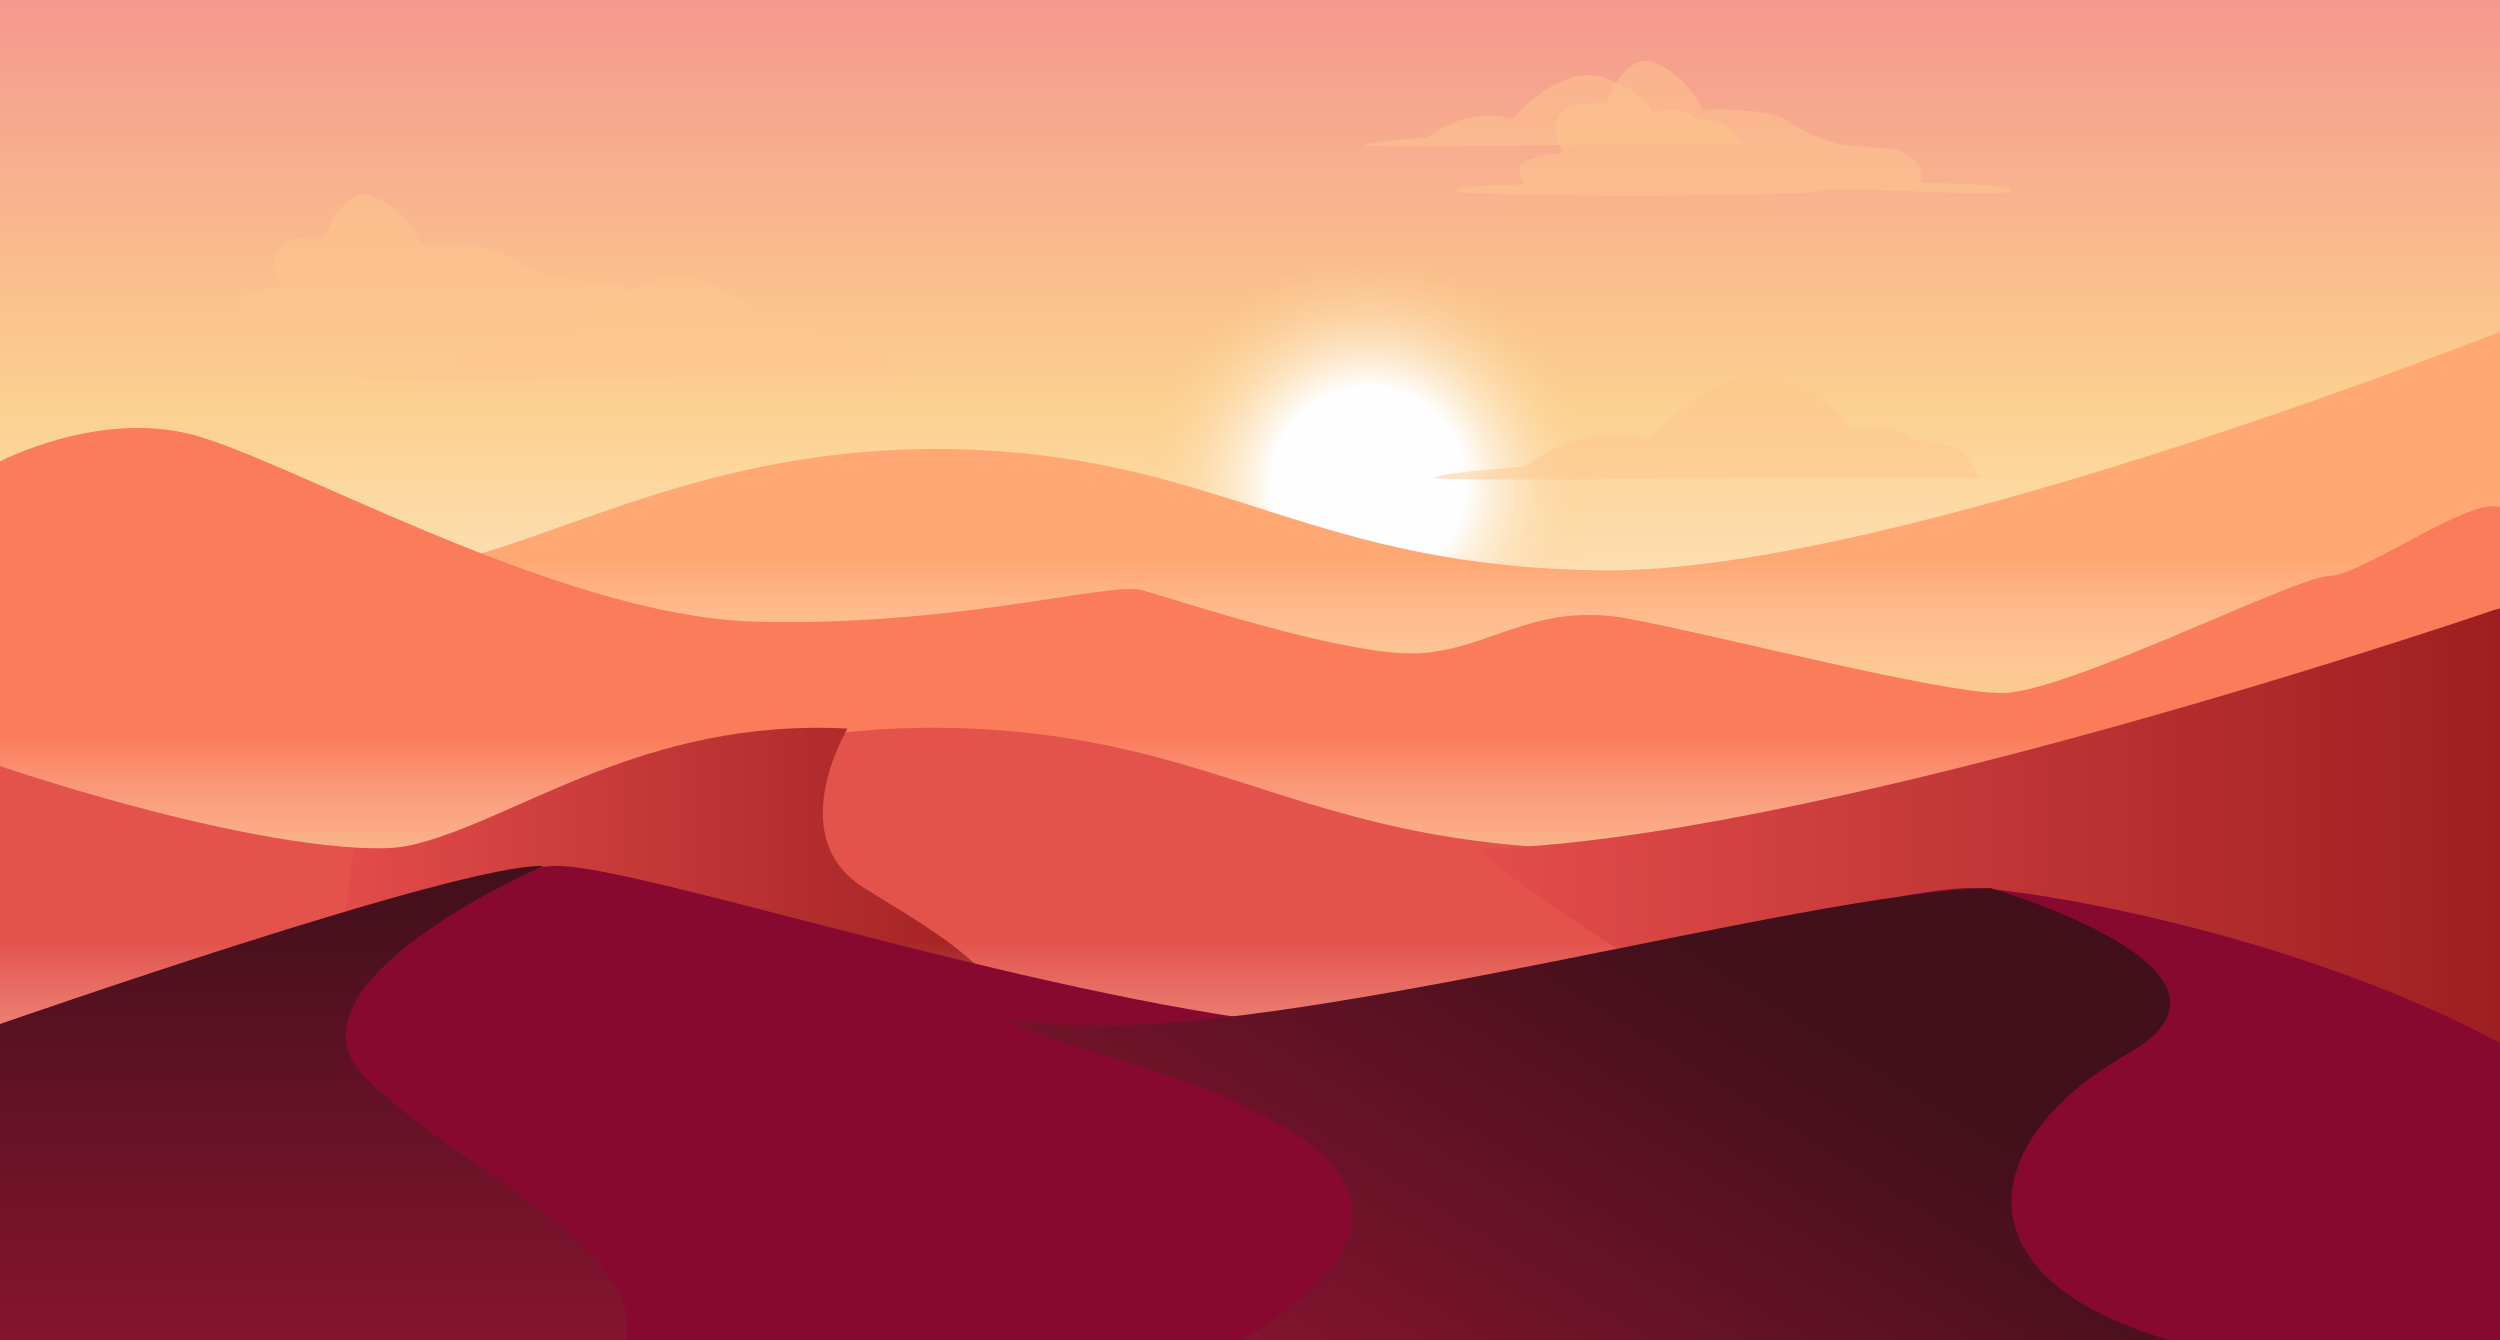 <svg height="1000" viewBox="0 0 1865 1000" width="1865" xmlns="http://www.w3.org/2000/svg" xmlns:xlink="http://www.w3.org/1999/xlink"><rect x="0" y="0" width="1865" height="1000" fill="#333333" stroke="none"/><linearGradient id="a" gradientUnits="userSpaceOnUse" x1="-5" x2="-5" y1="1000" y2="0"><stop offset=".3" stop-color="#fefefe"/><stop offset=".7" stop-color="#fcd08e"/><stop offset="1" stop-color="#f5988e"/></linearGradient><radialGradient id="b" cx="1021" cy="361" gradientUnits="userSpaceOnUse" r="241"><stop offset=".3" stop-color="#fefefe"/><stop offset=".7" stop-color="#fcd08e" stop-opacity="0"/><stop offset="1" stop-color="#f5988e" stop-opacity="0"/></radialGradient><linearGradient id="c"><stop offset=".3" stop-color="#fefefe" stop-opacity="0"/><stop offset="1" stop-color="#fbe3a4"/></linearGradient><linearGradient id="d" gradientUnits="userSpaceOnUse" x1="1870" x2="1870" xlink:href="#c" y1="378" y2="516.9"/><linearGradient id="e" gradientUnits="userSpaceOnUse" x1="1870" x2="1870" xlink:href="#c" y1="508" y2="646.9"/><linearGradient id="f"><stop offset="0" stop-color="#e44d4b"/><stop offset="1" stop-color="#9e1f21"/></linearGradient><linearGradient id="g" gradientUnits="userSpaceOnUse" x1="1100.5" x2="1865" xlink:href="#f" y1="450" y2="450"/><linearGradient id="h" gradientUnits="userSpaceOnUse" x1="244" x2="764.7" xlink:href="#f" y1="539" y2="539"/><linearGradient id="i" gradientUnits="userSpaceOnUse" x1="1504" x2="1504" xlink:href="#c" y1="646" y2="834.9"/><linearGradient id="j"><stop offset="0" stop-color="#861430"/><stop offset="1" stop-color="#41101a"/></linearGradient><linearGradient id="k" gradientUnits="userSpaceOnUse" x1="-4.7" x2="-4.7" xlink:href="#j" y1="1000" y2="648"/><linearGradient id="l" gradientUnits="userSpaceOnUse" x1="693.2" x2="937" xlink:href="#j" y1="885.9" y2="495.7"/><path d="m0 0h1865v1000h-1865z" fill="url(#a)"/><path d="m1262 361c0 133.1-107.9 241-241 241s-241-107.9-241-241 107.9-241 241-241 241 107.9 241 241z" fill="url(#b)"/><path d="m1230 328s52-62 100-44 50 38 50 38 28-12 48 6c0 0 34 2 40 14s10 14 10 14h-164s-256 4-244 0 68-8 68-8 40-34 92-20z" fill="#fec78e" opacity=".5"/><path d="m1128.5 88.6s36-42.8 69.2-30.4c33.2 12.5 34.5 26.3 34.5 26.3s19.4-8.3 33.2 4.1c0 0 23.5 1.4 27.7 9.7 4.1 8.3 6.9 9.7 6.9 9.7h-113.4s-177 2.8-168.7 0 47-5.5 47-5.5 27.7-23.5 63.6-13.9z" fill="#fec78e" opacity=".5"/><path d="m0 363.5s225.3 77.3 322.1 58.6c96.8-18.6 214-94.6 403.5-86.6s254.3 88 471.2 90 673.2-180 673.2-180v358.5l-1870 10.2z" fill="#ffa874"/><path d="m-.2 378h1865.2v138.9h-1865.2z" fill="url(#d)" opacity=".6"/><path d="m0 344.2s69-36.3 138-21.3c68.9 14.9 275.9 136.5 424.4 140.8 148.6 4.3 265.3-29.9 289.2-23.5s156.5 51.2 209.6 47c53-4.3 84.9-38.4 153.8-25.6 69 12.8 230.8 55.4 278.6 55.4 47.7 0 220.2-87.4 244.1-87.4 23.8 0 106.1-59.8 127.3-51.2v302.9h-1865z" fill="#fa7c5a"/><path d="m-.2 508h1865.2v138.9h-1865.2z" fill="url(#e)" opacity=".6"/><path d="m0 571.5s224.7 77.3 321.2 58.6c96.6-18.6 213.4-94.6 402.4-86.6s253.7 88 470 90 671.4-180 671.4-180v358.5l-1865 10.2z" fill="#e3534c"/><path d="m1860.4 455.1c3-.7 4.6-1.1 4.6-1.1v358l-485.7 2.3c-124.1-72.2-233-144-278.8-180.9 242.3-4.7 708.7-160.9 759.9-178.3z" fill="url(#g)"/><path d="m244 820.9c5.9-77.5 13.1-139.9 20.1-188.5 16.6 1.2 31.8.7 44.2-2.3 77.7-18.6 171.6-94.5 323.5-86.6q.1.2.2.5s-48 80 12 118c56.8 36 131.4 71.9 125.8 155.3z" fill="url(#h)"/><path d="m1500 834.9h-1500.2v-188.9h1500.2z" fill="url(#i)" opacity=".6"/><path d="m0 764s353.1-120 417.8-118c64.6 2 350.6 96 544.5 118 128.1 14.5 428-108.8 517.5-101.2 61.9 5.2 241.6 38.4 385.2 115.2v222h-1865z" fill="#87092f"/><path d="m467.1 1000h-467.1v-236s342.6-120 405.3-118c0 0-202.7 88-132.7 158s208 124 194.5 196z" fill="url(#k)"/><path d="m1619 1000h-694.2s162.1-82 35.2-158c-81.7-49-169.2-56.4-206.4-81.2 11.9 1.2 23.5 2.3 34.9 3.2 169.2 13.9 555.6-98.6 696.4-101.5 1.6.5 211.9 61.7 102.6 123.5-109.7 62-132.5 166 31.5 214z" fill="url(#l)"/><g fill="#fec78e"><path d="m242.7 177.2s13-41.5 37.9-29.6c24.9 11.8 33.2 34.4 33.2 34.4s49.9-2.4 64.1 8.3c14.2 10.6 34.4 16.6 40.3 17.7 5.9 1.2 40.3 2.4 43.9 4.8s22.5 11.9 13 23.7c0 0 71.2 0 68.8 5.9-2.3 6-132.8-4.7-142.3 0-9.5 4.8-274 4.8-271.6 0 2.4-4.7 52.2-4.7 52.2-4.7s-13.1-14.2 3.5-19c16.6-4.7 24.9-4.7 24.9-4.7s-27.2-40.4 32.1-36.8z" opacity=".5"/><path d="m1198.7 77.2s13-41.5 37.9-29.6c24.9 11.8 33.2 34.4 33.2 34.4s49.9-2.4 64.1 8.3c14.2 10.6 34.4 16.6 40.3 17.7 5.9 1.2 40.3 2.4 43.9 4.8s22.5 11.9 13 23.7c0 0 71.2 0 68.8 5.9-2.3 6-132.8-4.7-142.3 0-9.5 4.8-274 4.8-271.6 0 2.4-4.7 52.2-4.7 52.2-4.7s-13.1-14.2 3.5-19c16.6-4.7 24.9-4.7 24.9-4.7s-27.2-40.4 32.1-36.8z" opacity=".5"/><path d="m424 254s52-62 100-44 50 38 50 38 28-12 48 6c0 0 34 2 40 14s10 14 10 14h-164s-256 4-244 0 68-8 68-8 40-34 92-20z" opacity=".5"/></g></svg>
